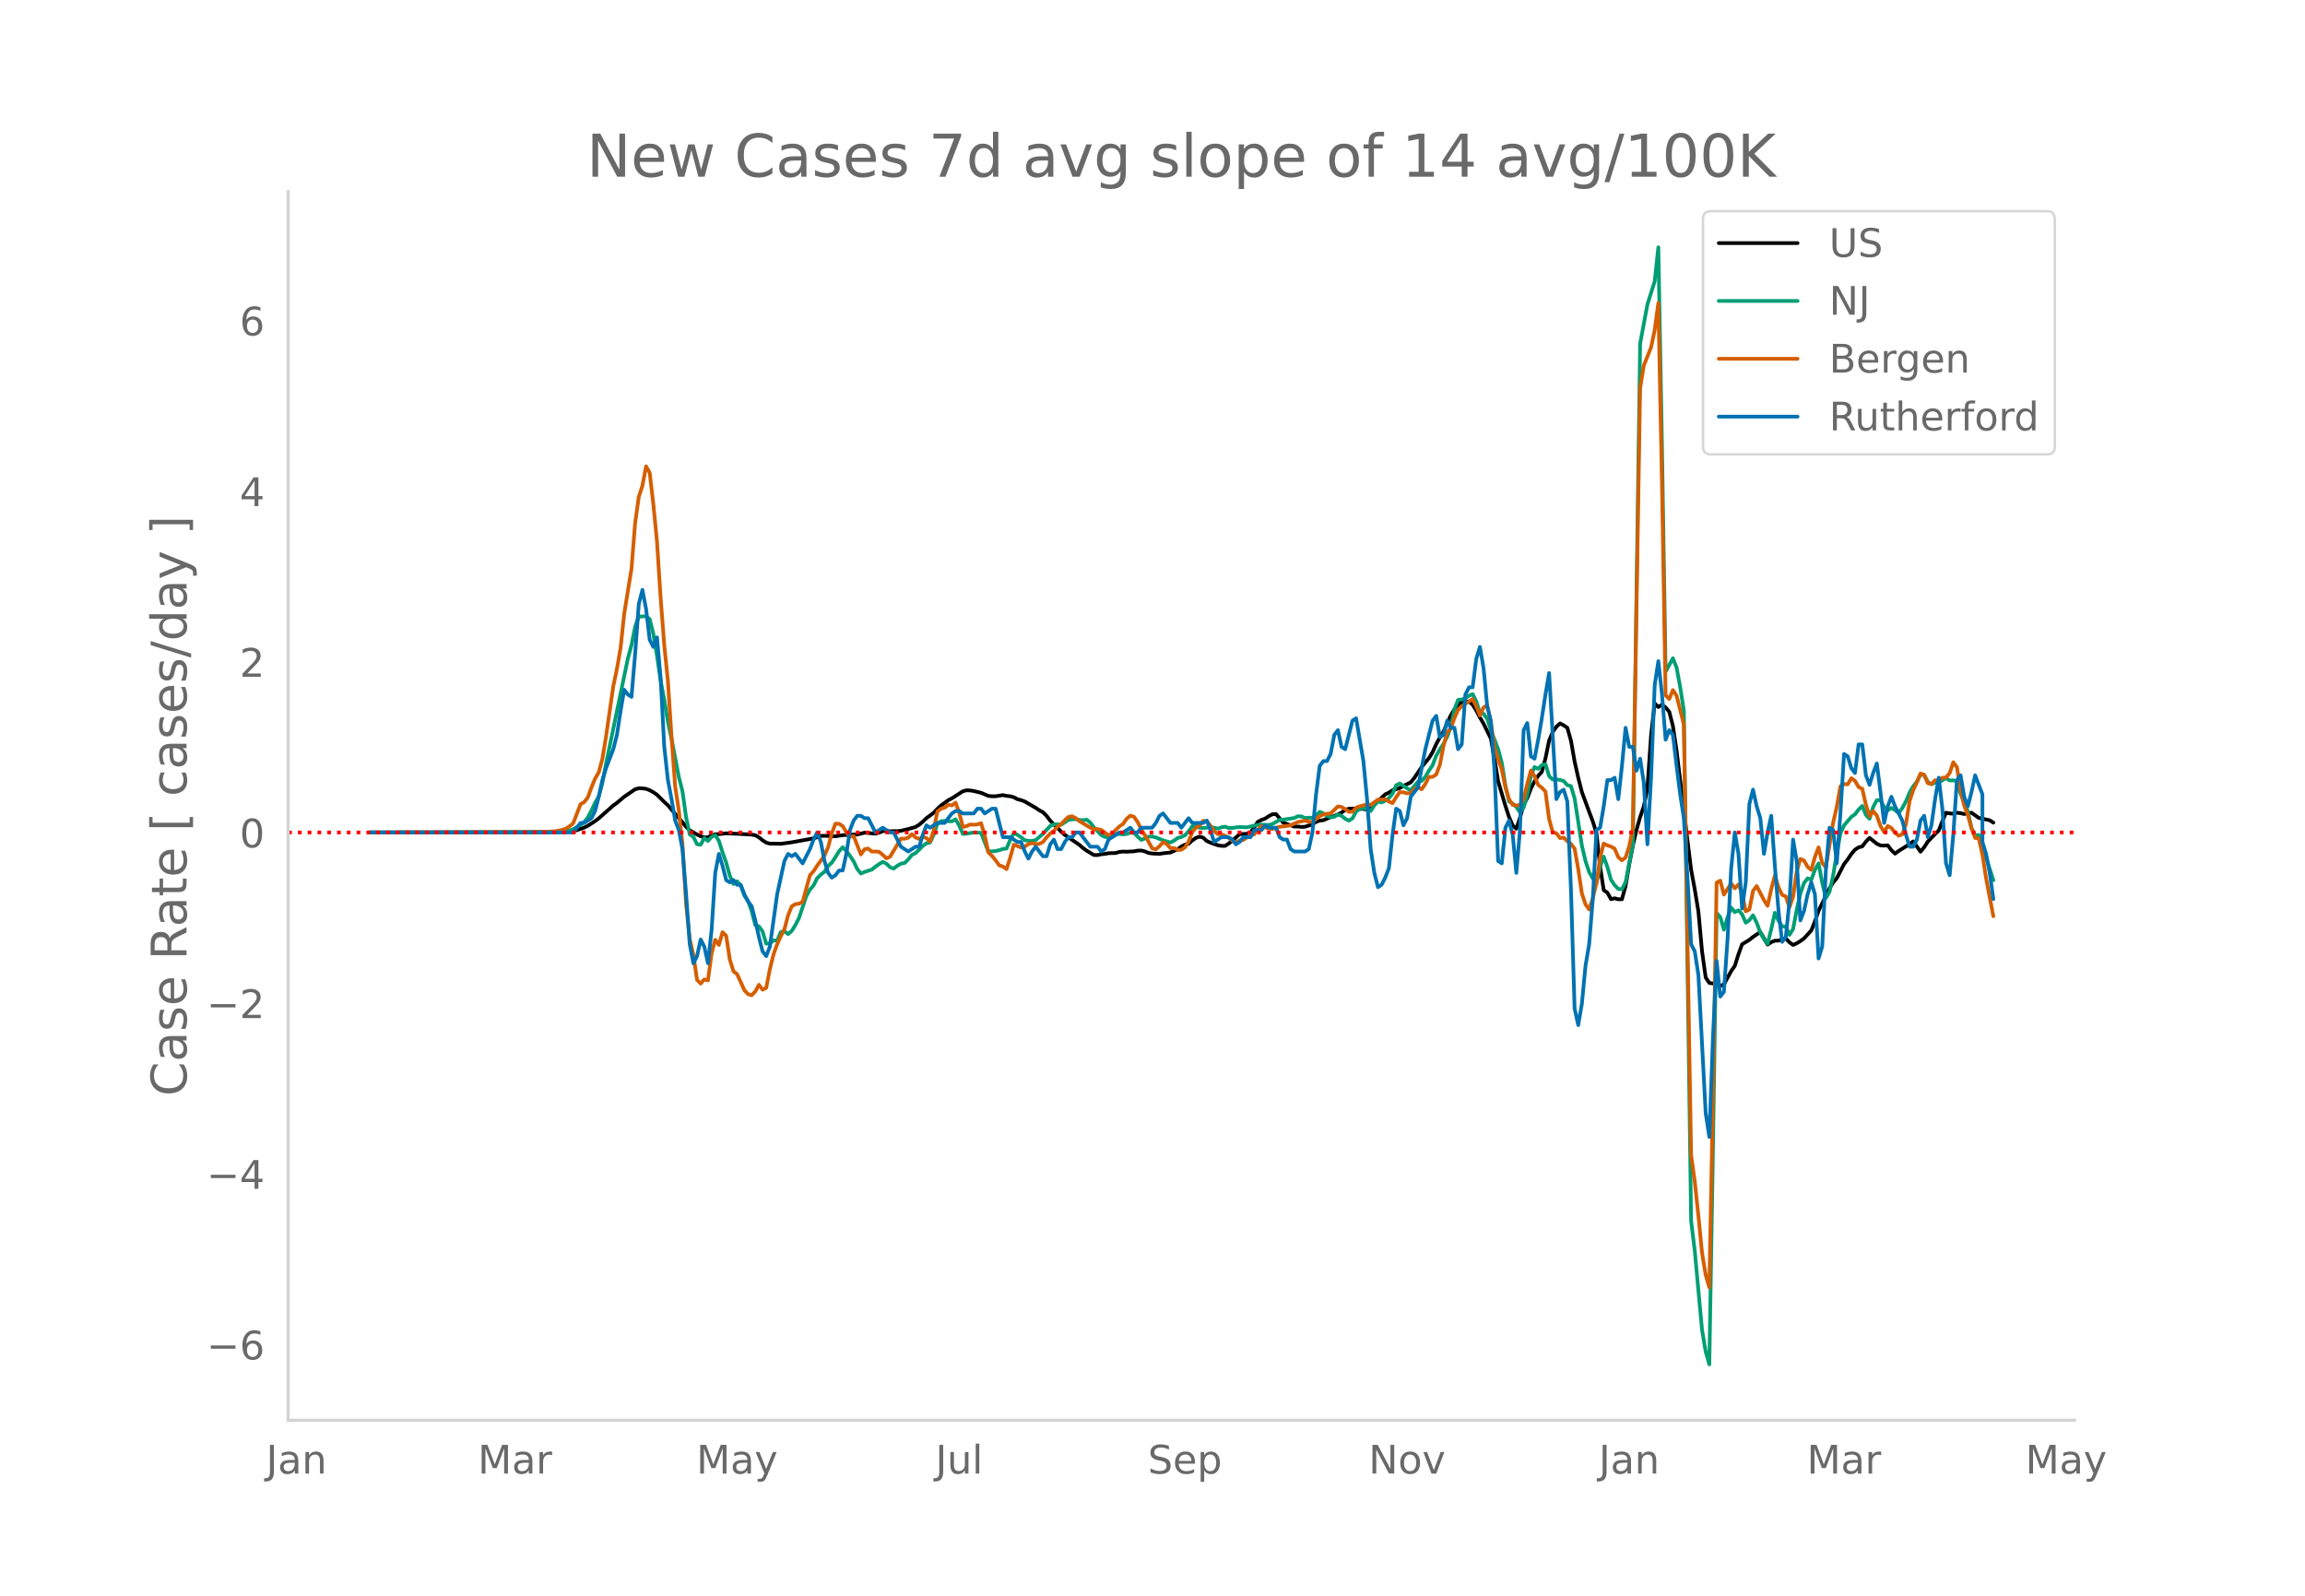 <svg height="864" viewBox="0 0 936 648" width="1248" xmlns="http://www.w3.org/2000/svg" xmlns:xlink="http://www.w3.org/1999/xlink"><defs><style>*{stroke-linecap:butt;stroke-linejoin:round}</style></defs><g id="figure_1"><path d="M0 648h936V0H0z" style="fill:#fff" id="patch_1"/><g id="axes_1"><path d="M117 576.72h725.4V77.76H117z" style="fill:none" id="patch_2"/><path clip-path="url(#pc2ef28fc17)" d="m149.973 338.045 73.93-.139 7.393-.325 1.478-.177 1.479-.31 2.957-1.038 1.479-.725 2.957-1.897 1.478-1.119 5.915-5.229 1.478-1.062 2.958-2.495 4.435-3.033 1.479-.4 1.479.044 1.478.176 1.479.566 1.478.823 1.479.998 2.957 2.955 1.479 1.327 2.957 3.54 2.957 3.374 1.479 1.848 1.478 1.415 2.958 1.7 1.478.705 1.479.48 1.478-.067 1.479-.726 1.479-.499 1.478-.044 2.957-.325 5.915.258 4.435.263 1.48.263 1.478.84 1.478 1.195 1.479.96 1.478.398 4.436.08 4.436-.612 8.872-1.597 2.957-.997 1.478-.05 4.436.207 2.957-.47 2.958-.125 1.478-.137 1.479.02 2.957-.757 4.436.398 1.478-.392 1.479-.647 1.479-.045 1.478.122 1.479-.086 1.478.053 1.479-.178 2.957-.703 2.957-.845 1.479-.907 1.479-1.256 1.478-1.411 2.957-2.189 1.479-1.585 1.479-1.367 2.957-2.144 1.478-.774 4.436-2.853 1.479-.393 1.478.053 1.479.243 2.957.719 2.957 1.24 1.479.172 1.479-.019 2.957-.46 1.478.319 1.479.144 1.479.405 1.478.803 1.479.365 1.478.554 4.436 2.57 1.479.996 1.478.8 1.479 1.481 1.478 1.942 1.48 1.543 1.478 1.375 1.478 1.546 1.479 1.292 5.914 4.07 1.479 1.277 1.478 1.088 2.958 1.763 1.478.01 1.479-.331 1.478-.128 1.479-.295 2.957-.08 1.479-.442 1.478-.136 1.479.047 2.957-.147 1.479-.28 1.478-.047 1.479.358 1.479.625 1.478.232 2.957.15 1.479-.258 2.957-.3 2.957-1.33 1.479-1.115 1.479-.721 1.478-.388 1.479-1.337 1.478-1.042 1.479-.524 1.479.421 1.478 1.361 1.479.672 2.957 1.04 1.479.26 1.478.026 1.479-.964 1.478-1.134 2.958-2.666 2.957-.166 1.478-.62 1.479-1.93 1.479-2.298 1.478-.79 1.479-.52 1.478-.993 1.479-.769 1.479-.088 2.957 3.501 4.436 1.574 1.478-.003 1.479.155 1.478-.094 2.958-.95 1.478-1.01 1.479-.526 1.478-.144 2.958-1.279 1.478-.453 1.479-.623 1.478-.758 1.479-1.091 1.478-.46 1.48-.074 2.956.156 1.479-.025 1.478.365 1.48-.5 1.478-1.691 2.957-2.68 1.478-1.393 1.48-.704 1.478-.936 2.957-.927 1.478-.857 2.958-1.461 1.478-1.812 2.957-4.403 2.958-3.626 1.478-2.404 1.479-3.274 1.478-2.73 1.479-2.368 2.957-6.596 1.479-2.411 1.478-1.833 1.479-1.11 1.479-.38 1.478.193 1.479 1.205 1.478 2.391 1.479 2.822 1.479 2.522 2.957 6.023 1.478 8.26 1.479 9.083 2.957 10.003 1.479 4.539 1.478 3.423 1.479 1.314 1.479-4.425 1.478-5.339 1.479-2.679 1.478-3.862 1.479-2.875 1.479-2.296 1.478-1.59 1.479-5.505 1.478-7.233 1.479-3.486 1.479-2.109 1.478-1.363 1.479.783 1.478.997 1.479 5.22 1.479 8.43 1.478 6.62 1.479 5.82 2.957 8.02 1.479 3.917 1.478 4.747 1.479 13.562 1.478 9.602 1.479 1.012 1.479 2.658 1.478-.375 1.479.416 1.478-.01 1.479-5.383 1.479-8.816 1.478-7.66 1.479-6.279 1.478-5.26 1.479-4.281 1.478-7.455 1.48-21.429 1.478-13.005 1.478 1.51 1.479-.96 1.478 1.14 1.48 1.758 1.478 5.768 1.478 9.976 4.436 36.445 1.479 11.953 1.478 7.966 1.479 8.998 1.478 16.178 1.48 10.612 1.478 2.198 1.478.235 1.479-.751 1.478 1.768 1.479-.65 2.957-5.416 1.479-2.11 1.478-4.703 1.479-4.066 2.957-1.8 1.479-1.193 2.957-1.972 2.957 5.09 1.479-.983 1.478-.59 1.479-.043 1.479-.532 1.478-.341 1.479 1.565 1.478 1.074 1.479-.673 1.479-.888 1.478-1.088 2.957-3.221 1.479-3.7 1.479-4.308 4.435-9.129 1.479-2.34 1.479-1.745 2.957-5.741 1.478-1.907 1.479-2.191 1.479-1.742 1.478-.966 1.479-.378 1.478-1.93 1.479-1.53 2.957 2.384 1.479.668 1.478.088 1.479-.115 1.479 1.972 1.478 1.401 1.479-1.1 2.957-1.834 2.957-2.033 2.957 4.179 1.479-1.799 1.479-2.285 2.957-3.102 1.478-1.392 1.479-3.797 1.479-3.458 1.478.287 1.479.124 1.478-.414 1.479.2 1.478.33 2.958-.529 2.957 2.1 4.436.966 1.478.967h0" style="fill:none;stroke:#000;stroke-linecap:round;stroke-width:1.5" id="line2d_1"/><path clip-path="url(#pc2ef28fc17)" d="m149.973 338.04 73.93-.098 4.435-.227 1.479-.187 1.479-.32 1.478-.474 2.957-1.772 1.479-1.1 1.479-1.927 1.478-2.787 1.479-3.15 1.478-2.579 1.479-5.418 1.479-7.823 8.871-42.716 1.479-5.523 1.478-7.427 1.479-4.138 2.957-.113 1.479 1.152 1.478 6.005 1.479 8.844 1.479 10.066 1.478 7.745 1.479 9.031 1.478 6.939 2.958 15.472 1.478 5.834 1.479 10.564 1.478 6.92 1.479.998 1.479 2.964 1.478.229 1.479-2.771 1.478 1.228 1.479-1.674 1.479-.709 1.478 2.365 1.479 4.64 1.478 4.144 1.479 5.35 1.478 3.367 1.48-1.1 1.478 1.713 1.478 4.112 1.479 2.152 1.478 4.116 1.48 5.699 1.478.51 1.478 2.081 1.479 4.945 1.478-.058 1.48-1.254 1.478.046 1.478-3.434 1.479-.37 1.478 1.186 1.48-1.272 1.478-2.394 1.478-2.86 2.957-8.862 1.479-2.661 1.479-1.716 1.478-2.95 1.479-1.453 1.478-1.133 1.479-2.353 1.479-1.34 1.478-2.219 1.479-2.44 1.478-1.622 1.479 1.529 1.479 1.946 1.478 2.251 1.479 3.114 1.478 1.837 1.479-.643 2.957-.95 1.479-1.196 1.478-1.04 1.479-.883 1.479.689 1.478 1.463 1.479.551 1.478-1.138 1.479-.842 1.479-.273 1.478-1.447 1.479-1.837 1.478-.733 1.479-1.397 1.479-1.57 1.478-1.026 1.479-.354 1.478-3.185 1.479-4.385 1.479-1.043 1.478-.125 2.957.19 1.479-.851 1.479 2.56 1.478 3.394 1.479-.124 2.957-.456 2.957.14 2.957 7.61 2.958-.24 1.478-.332 1.479-.494 1.478-.169 1.479-3.493 1.479-2.815 1.478.749 1.479.995 1.478 1.18 1.479.27 1.478.035 1.48-.342 2.956-2.588 2.957-3.177 1.48-.633 1.478-.034 1.478.154 2.957-1.94 1.48-.218 1.478-.09 1.478.335 1.479.125 1.478-.229 1.48 1.169 1.478 1.968 2.957 3.09 1.478.75 1.479.157 2.957-1.276 1.479-.063 1.478.185 1.479-.184 1.479-.503 1.478.05 1.479 1.522 1.478 1.346 1.479-.601 1.479-.725 1.478-.061 1.479.394 2.957 1.166 2.957.894 1.479-.764 1.478-1.083 1.479-.42 1.479-.683 1.478-1.65 1.479-1.987 1.478-.19 1.479.776 1.479.09 2.957-.252 1.478.114 1.479.406 1.479-.52 1.478-.292 1.479.555 1.478-.018 1.479-.239 1.479-.125 2.957.091 4.436-.997 1.478-.08 2.957.138 1.479-.4 2.957-1.688 1.479-.072 4.436-.673 1.478-.724 1.479.085 1.478.665 1.479-.153 1.479.068 1.478-.94 1.479-1.499 1.478.613 1.479.98 1.479.655 1.478-.24 1.479-.913 1.478.492 1.479 1.242 1.478.744 1.48-.933 1.478-2.721 1.478-1.19 1.479-.233 1.478.404 1.48.762 1.478-2.325 1.478-1.566 1.479.408 1.478-.729 1.48-1.015 1.478-1.841 1.478-3.386 1.479-.737 2.957 2.005 1.479.784 2.957-3.507 1.478-.34 1.479-1.62 1.479-2.549 1.478-2.153 1.479-3.902 1.478-2.54 1.479-2.237 1.479-2.88 1.478-3.985 1.479-7.182 1.478-3.822 1.479-.16 1.479-.574 1.478-.983 1.479-.641 1.478 2.944 1.479 4.703 1.479.335 1.478 2.054 1.479 4.62 2.957 7.687 1.479 5.544 1.478 9.3 1.479 6.38 1.478.936 1.479 1.32 1.479 2.22 1.478-1.93 1.479-5.065 1.478-7.897 1.479-3.527 1.479.733 1.478-1.545 1.479-.38 1.478 4.869 1.479 1.391 1.479-.072 1.478.241 1.479.428 1.478 1.686 1.479.38 1.479 4.99 2.957 19.177 1.478 6.31 1.479 4.445 1.479 2.557 1.478 1.852 1.479-6.567 1.478-4.118 1.479 4.154 1.479 5.257 1.478 2.185 1.479 1.523 1.478.143 1.479-2.89 2.957-15.22 2.957-203.525 2.957-15.837 2.958-9.43 1.478-13.781 1.479 80.61 1.478 91.681 2.958-5.42 1.478 3.734 1.479 8.004 1.478 9.523 2.958 207.19 1.478 12.22 2.957 32.07 1.48 8.83 1.478 5.158 1.478-87.99 1.479-95.289 1.478 1.648 1.479 5.116 1.479-5.03 1.478-3.941 1.479 1.863 1.478-.76 1.479 1.614 1.479 3.437 1.478-1.049 1.479-1.978 1.478 2.997 1.479 3.991 1.479 2.66 1.478 1.923 1.479-5.904 1.478-6.682 1.479 3.21 1.479 2.311 1.478.118 1.479 3.32 1.478-2.377 1.479-7.803 1.479-6.598 1.478-4.278 1.479-1.905 1.478.59 1.479-4.045 1.479-2.61 1.478 7.867 1.479 6.206 1.478-2.49 1.479-6.626 1.479-9.023 1.478-8.115 1.479-3.243 2.957-3.465 1.479-1.021 1.478-1.953 1.479-1.46 1.478 3.637 1.479 1.557 1.479-4.751 1.478-2.781 1.479-.034 1.478 2.82 1.479 1.356 1.479-1.011 1.478.922 1.479 1.146 1.478-1.998 1.479-2.761 1.479-3.587 1.478-2.494 1.479-1.915 1.478-2.812 1.479.101 1.479 2.884 1.478.916 1.479-.6 1.478-.176 2.958-1.724 1.478.967 1.479-.081 1.478.477 1.479 4.994 2.957 7.258 1.479 6.7 1.478 2.902 1.479-.082 5.914 18.313h0" style="fill:none;stroke:#009e73;stroke-linecap:round;stroke-width:1.5" id="line2d_2"/><path clip-path="url(#pc2ef28fc17)" d="m149.973 338.04 65.058-.095 5.914-.133 4.436-.247 2.957-.588 1.479-.53 1.479-.93 1.478-1.233 2.957-7.7 1.479-.872 1.479-1.878 1.478-4.077 1.479-3.585 1.478-2.522 1.479-5.462 1.479-8.97 2.957-20.578 1.478-6.998 1.479-8.478 1.479-13.958 2.957-18.226 1.478-18.624 1.479-10.564 1.479-4.57 1.478-7.852 1.479 2.617 1.478 12.745 1.479 15.077 1.479 22.93 1.478 19.23 1.479 14.585 1.478 22.758 1.479 20.065 1.479 9.71 1.478 13.75 1.479 24.542 1.478 13.977 1.479 6.449 1.479 10.07 1.478 1.536 1.479-1.706 1.478.379 1.479-10.943 1.479-5.52 1.478 2.087 1.479-5.177 1.478 1.46 1.479 9.615 1.478 4.818 1.48 1.137 2.956 6.506 1.479 1.63 1.478.437 1.48-1.517 1.478-2.712 1.478 1.972 1.479-.74 1.478-7.548 1.48-6.03 1.478-4.116 1.478-3.3 1.479-2.826 1.478-5.614 1.48-3.66 1.478-.892 1.478-.19 1.479-.777 2.957-10.753 1.479-1.67 1.478-2.275 2.957-4.078 1.479-3.394 1.479-5.576 1.478-3.964 1.479.057 1.478.91 1.479 2.485 1.479 1.84 1.478-.285 2.957 7.491 1.479-2.124 1.479-.284 1.478 1.232 1.479-.038 1.478.152 1.479 1.195 1.479 1.441 1.478-.645 4.436-7.34 1.479.02 1.478-.417 1.479-1.442 1.478 1.328 1.479.607 1.479-.816 1.478.455 1.479 1.423 1.478-4.59 1.479-7.624 1.479-1.119 1.478-.398 1.479-1.176 1.478.228 1.479-1.12 1.479 4.06 1.478 5.84 1.479-.36 1.478-.664 1.479.095 1.479-.114 1.478-.512 1.479 4.855 1.478 7.018 1.479 1.384 1.479 1.82 1.478 2.05 1.479.473 1.478 1.043 1.479-4.646 1.479-5.273 2.957 1.138 1.478-.341 1.479-1.024 1.478-.398 1.48.379 1.478-.057 1.478-.797 1.479-1.877 1.478-1.555 1.48-1.1 1.478-1.67 1.478-1.023 1.479-1.612 1.478-1.328 1.48-.285 1.478.778 1.478 1.195 4.436 2.693 1.479.569 1.478-.019 1.479.322 2.957 2.2 1.479-.569 1.478-1.63 1.479-1.423 1.478-.986 1.479-2.143 1.479-1.233 1.478.474 1.479 2.124 1.478 2.997 1.479 2.37 2.957 5.33 1.479.398 1.478-1.29 1.479-1.63 1.479.777 1.478 1.65 1.479-.038 1.478.74 1.479-.02 1.479-1.024 1.478-2.294 1.479-3.926 1.478-1.707 1.479-.872 1.479-1.935 1.478.247 1.479 1.706 1.478 2.106 1.479 1.346 1.479.02 1.478.644 1.479.853 1.478 1.176 1.479.588 1.479-.664 1.478-.246 2.957-2.03 1.479-.208 1.479-1.935 1.478-1.479 2.957 1.005 1.479.171 2.957-.872 2.957-.36 1.479-.266 2.957-1.309 2.957-.607 1.479.455 1.479.19 2.957-2.465 1.478-.645 1.479-.285 1.479-.151 2.957-2.845 1.478.227 1.479.854 1.478 1.1 1.48-.02 1.478-1.63 1.478-.588 1.479-.342 1.478-.512 1.48.323 2.956-2.181 2.957-.114 1.48.891 1.478.664 1.478-2.446 1.479-2.03 1.478.076 1.48.398 1.478-.018 1.478-1.821 1.479-.607 1.478.815 1.479-2.143 1.479-2.882 1.478-.02 1.479-.948 1.478-3.944 1.479-7.606 1.479-5.5 1.478-1.687 1.479-4.21 1.478-3.244 1.479-1.555 4.436-2.902 1.478 3.035 1.479 3.66 1.479-3.319 1.478-.796 1.479 7.055 1.478 9.862 1.479 4.95 1.479 4.134 1.478 7.245 1.479 4.78 1.478 2.389 1.479.208 1.479-.17 1.478-2.428 1.479-6.145 1.478-5.443 1.479 2.295 1.479 3.566 1.478 1.119 1.479 1.574 1.478 11.113 1.479 5.425 1.479.398 1.478 1.953 1.479-.19 1.478 1.442 1.479 1.119 1.479 1.896 1.478 8.307 1.479 9.9 1.478 4.438 1.479 2.086 1.479-4.532 1.478-6.202 1.479-10.298 1.478-5.747 1.479.74 1.479.493 1.478.853 1.479 3.49 1.478 1.214 1.479-1.1 1.479-4.514 1.478-7.358 2.957-178.692 1.479-9.199 2.957-7.396 1.479-7.017 1.478-11.02 1.479 73.681 1.478 85.648 1.48 1.48 1.478-3.623 1.478 2.238 2.957 11.72 2.958 174.937 1.478 10.602 1.479 13.958 1.478 15.097 1.48 8.933 1.478 5.082 1.478-77.568 1.479-86.786 1.478-.815 1.479 5.651 2.957-4.532 1.479 1.991 1.478-1.593 1.479 3.622 1.479 7.302 1.478-.74 1.479-7.529 1.478-1.991 2.958 5.69 1.478 2.332 1.479-6.695 1.478-5.632 1.479 4.798 1.479 3.091 1.478.664 1.479 4.362 1.478-4.305 1.479-10.26 1.479-5.064 1.478.664 1.479 2.56 1.478 1.233 1.479-5.235 1.479-3.926 1.478 6.316 1.479 1.859 2.957-18.15 1.479-6.43 1.478-8.401 1.479-.873 1.478.095 1.479-2.484 1.479 1.043 1.478 2.56 1.479.683 1.478 6.486 1.479 4.647 1.479-2.049 1.478 1.783 1.479 4.21 1.478 2.504 1.479-2.447 1.479.797 1.478 1.915 1.479 1.214 1.478-.569 1.479-4.115 1.479-9.37 1.478-4.513 1.479-3.091 1.478-3.604 1.479.55 1.479 3.395 1.478.303 1.479-1.517 1.478.209 1.479-1.214 1.479-.076 1.478-1.783 1.479-4.419 1.478 2.01 1.479 9.313 1.478 6.24 1.48 3.906 1.478 5.235 1.478 4.02 1.479.228 1.478 6.486 1.48 9.654 2.956 15.418h0" style="fill:none;stroke:#d55e00;stroke-linecap:round;stroke-width:1.5" id="line2d_3"/><path clip-path="url(#pc2ef28fc17)" d="M149.973 338.04h82.801l2.957-3.864h1.479l2.957-1.932 1.479-2.898 1.478-5.796 1.479-6.761 1.479-4.83 2.957-7.727 1.478-5.796 1.479-9.66 1.479-8.693 1.478 1.932 1.479.966 1.478-17.387 1.479-20.285 1.479-5.795 1.478 7.727 1.479 12.557 1.478 2.898 1.479-3.864 1.479 16.421 1.478 28.013 1.479 13.523 1.478 7.727 1.479 8.694 1.479 3.863 1.478 7.728 1.479 18.353 1.478 20.285 1.479 7.727 1.479-2.898 1.478-6.761 1.479 2.897 1.478 6.762 1.479-13.523 1.479-23.183 1.478-7.727 1.479 4.83 1.478 5.795 1.479.966 1.478-.966 1.48 1.932h1.478l1.478 3.864 1.479 2.898 1.478 1.932 1.48 5.795 1.478 6.762 1.478 5.795 1.479 1.932 1.478-3.864 2.958-21.25 2.957-13.523 1.478-2.898 1.48.966 1.478-.966 2.957 3.864 2.957-5.796 1.479-3.864 1.478-2.898 1.479 3.864 1.478 7.728 1.479 4.83 1.479 1.931 1.478-.966 1.479-1.932h1.478l1.479-6.761 1.479-9.66 1.478-3.863 1.479-1.932h1.478l1.479.966h1.479l2.957 5.795 2.957-1.931 2.957 1.931h1.479l2.957 5.796 2.957 1.932 2.957-1.932h1.479l1.479-4.83 1.478-3.863 1.479.966 2.957-1.932h2.957l2.957-3.864 1.479-.966h1.479l1.478.966h4.436l1.479-1.932h1.478l1.479 1.932 2.957-1.932h1.479l2.957 11.591h2.957l2.957 1.932h1.479l1.478 3.864 1.479 2.898 1.478-2.898 1.48-1.932 2.956 3.864h1.479l1.478-4.83 1.48-1.932 1.478 3.864h1.478l1.479-2.898 1.478-1.932h1.48l1.478-1.932h1.478l4.436 5.796h2.957l1.479 1.932 1.478-.966 1.479-3.864 4.436-2.898h1.478l2.958-1.931 1.478 1.931h1.479l1.478-1.931h4.436l1.479-1.932 1.478-2.898 1.479-.966 2.957 3.864h2.957l1.479 1.932 2.957-3.864 1.479 1.932h4.436l1.478-.966 1.479 3.863 1.478 4.83 2.958-1.932h2.957l1.478.966 1.479 1.932 1.479-.966 1.478-1.932h2.957l1.479-2.898h2.957l1.479-1.931 1.478.966h2.958l1.478 3.863 1.479.966h1.478l1.479 3.864 1.479.966h4.435l1.479-.966 1.479-6.762 1.478-15.455 1.479-11.59 1.478-1.933h1.479l1.479-2.898 1.478-7.727 1.479-1.932 1.478 6.762 1.479.966 2.957-11.592 1.479-.966 2.957 17.387 1.478 15.455 1.48 20.285 1.478 9.66 1.478 5.795 1.479-.966 1.478-2.898 1.48-3.863 1.478-13.524 1.478-10.625 1.479.966 1.478 5.796 1.48-2.898 1.478-8.694 2.957-3.863 2.957-15.455 2.957-11.592 1.479-1.932 1.478 8.694 1.479-.966 1.479-5.796 1.478 2.898h1.479l1.478 8.694 1.479-1.932 1.479-20.285 1.478-2.898h1.479l1.478-11.591 1.479-4.83 1.479 8.694 1.478 15.455 1.479 5.795 1.478 20.285 1.479 36.706 1.479.966 1.478-14.49 1.479-2.897 1.478 5.795 1.479 15.455 1.479-17.387 1.478-40.569 1.479-2.898 1.478 13.523 1.479.966 1.479-7.727 1.478-8.694 1.479-9.659 1.478-8.693 2.958 51.194 1.478-2.898 1.479-.965 1.478 4.83 1.479 35.739 1.479 48.297 1.478 6.761 1.479-8.693 1.478-15.455 1.479-8.693 1.479-18.353 1.478-28.013 1.479-.965 1.478-8.694 1.479-10.625h1.479l1.478-.966 1.479 8.693 1.478-13.523 1.479-15.455 1.479 7.728h1.478l1.479 9.659 1.478-4.83 1.479 9.66 1.478 25.114 1.48-27.046 1.478-37.672 1.478-9.66 1.479 13.524 1.478 18.353 1.48-3.864 1.478 1.932 1.478 12.557 1.479 11.591 1.478 9.66 1.48 24.148 1.478 27.047 1.478 2.897 1.479 9.66 2.957 56.024 1.479 9.66 1.478-40.57 1.479-30.91 1.478 14.49 1.479-1.933 1.479-21.25 1.478-28.978 1.479-14.49 1.478 8.694 1.479 22.216 1.479-10.625 1.478-31.876 1.479-5.795 1.478 6.761 1.479 4.83 1.479 14.489 1.478-8.694 1.479-6.761 1.478 20.285 1.479 18.352 1.479 12.558 1.478-1.932 1.479-14.49 1.478-25.114 1.479 8.694 1.479 24.148 1.478-3.864 1.479-6.761 1.478-4.83 1.479 4.83 1.479 26.08 1.478-4.83 1.479-30.91 1.478-17.386 1.479.965 1.479 13.524 1.478-20.285 1.479-24.149 1.478.966 1.479 4.83 1.479 1.932 1.478-11.591h1.479l1.478 12.557 1.479 3.864 1.479-4.83 1.478-3.864 1.479 11.591 1.478 12.558 1.479-6.762 1.479-3.864 1.478 3.864 2.957 5.796 1.479 5.795 1.479 4.83h1.478l1.479-2.898 1.478-7.727 1.479-1.932 1.479 8.693 1.478-4.83 1.479-10.625 1.478-8.693 1.479 12.557 1.479 22.217 1.478 4.83 1.479-16.422 1.478-22.216 1.479-1.932 1.478 8.693 1.48 3.864 1.478-5.796 1.478-6.761 2.957 7.727v19.32l1.48 4.829 1.478 7.727 1.478 10.626h0" style="fill:none;stroke:#0072b2;stroke-linecap:round;stroke-width:1.5" id="line2d_4"/><path clip-path="url(#pc2ef28fc17)" d="M117 338.04h725.4" style="fill:none;stroke:red;stroke-dasharray:1.5,2.475;stroke-dashoffset:0;stroke-width:1.5" id="line2d_5"/><path d="M117 576.72V77.76" style="fill:none;stroke:#d3d3d3;stroke-linecap:square;stroke-linejoin:miter;stroke-width:1.25" id="patch_3"/><path d="M117 576.72h725.4" style="fill:none;stroke:#d3d3d3;stroke-linecap:square;stroke-linejoin:miter;stroke-width:1.25" id="patch_4"/><g id="matplotlib.axis_1"><g id="xtick_1"><g style="fill:#696969" transform="matrix(.16 0 0 -.16 108.068 598.378)" id="text_1"><defs><path d="M9.813 72.906h9.859V5.078q0-13.187-5-19.14-5-5.954-16.094-5.954h-3.75v8.297h3.078q6.531 0 9.219 3.672Q9.813-4.39 9.813 5.078z" id="DejaVuSans-74"/><path d="M34.281 27.484q-10.89 0-15.093-2.484-4.204-2.484-4.204-8.5 0-4.781 3.157-7.594 3.156-2.797 8.562-2.797 7.485 0 12 5.297 4.516 5.297 4.516 14.078v2zm17.922 3.72V0H43.22v8.297Q40.14 3.328 35.547.953q-4.594-2.375-11.234-2.375-8.391 0-13.36 4.719Q6 8.016 6 15.922q0 9.219 6.172 13.906 6.187 4.688 18.437 4.688h12.61v.89q0 6.203-4.078 9.594-4.078 3.39-11.453 3.39-4.688 0-9.141-1.124-4.438-1.125-8.531-3.375v8.312q4.921 1.906 9.562 2.844 4.64.953 9.031.953 11.875 0 17.735-6.156 5.86-6.14 5.86-18.64z" id="DejaVuSans-97"/><path d="M54.89 33.016V0h-8.984v32.719q0 7.765-3.031 11.61-3.031 3.858-9.078 3.858-7.281 0-11.484-4.64-4.204-4.625-4.204-12.64V0H9.08v54.688h9.03v-8.5q3.235 4.937 7.594 7.374Q30.078 56 35.797 56q9.422 0 14.25-5.828 4.844-5.828 4.844-17.156z" id="DejaVuSans-110"/></defs><use xlink:href="#DejaVuSans-74"/><use x="29.492" xlink:href="#DejaVuSans-97"/><use x="90.771" xlink:href="#DejaVuSans-110"/></g></g><g id="xtick_2"><g style="fill:#696969" transform="matrix(.16 0 0 -.16 194.023 598.378)" id="text_2"><defs><path d="M9.813 72.906h14.703l18.593-49.61 18.703 49.61h14.704V0H66.89v64.016l-18.797-50h-9.907l-18.796 50V0H9.813z" id="DejaVuSans-77"/><path d="M41.11 46.297q-1.516.875-3.297 1.281Q36.03 48 33.89 48q-7.625 0-11.703-4.953-4.079-4.953-4.079-14.234V0H9.08v54.688h9.03v-8.5q2.844 4.984 7.375 7.39Q30.031 56 36.531 56q.922 0 2.047-.125 1.125-.11 2.484-.36z" id="DejaVuSans-114"/></defs><use xlink:href="#DejaVuSans-77"/><use x="86.279" xlink:href="#DejaVuSans-97"/><use x="147.559" xlink:href="#DejaVuSans-114"/></g></g><g id="xtick_3"><g style="fill:#696969" transform="matrix(.16 0 0 -.16 282.771 598.378)" id="text_3"><defs><path d="M32.172-5.078q-3.797-9.766-7.422-12.735-3.61-2.984-9.656-2.984H7.906v7.516h5.282q3.703 0 5.75 1.765Q21-9.766 23.483-3.219l1.61 4.094-22.11 53.813H12.5l17.094-42.766 17.093 42.766h9.516z" id="DejaVuSans-121"/></defs><use xlink:href="#DejaVuSans-77"/><use x="86.279" xlink:href="#DejaVuSans-97"/><use x="147.559" xlink:href="#DejaVuSans-121"/></g></g><g id="xtick_4"><g style="fill:#696969" transform="matrix(.16 0 0 -.16 379.853 598.378)" id="text_4"><defs><path d="M8.5 21.578v33.11h8.984V21.922q0-7.766 3.016-11.656 3.031-3.875 9.094-3.875 7.265 0 11.484 4.64 4.234 4.64 4.234 12.656v31h8.985V0h-8.984v8.406Q42.047 3.422 37.718 1q-4.313-2.422-10.032-2.422-9.421 0-14.312 5.86Q8.5 10.296 8.5 21.578zM31.11 56z" id="DejaVuSans-117"/><path d="M9.422 75.984h8.984V0H9.422z" id="DejaVuSans-108"/></defs><use xlink:href="#DejaVuSans-74"/><use x="29.492" xlink:href="#DejaVuSans-117"/><use x="92.871" xlink:href="#DejaVuSans-108"/></g></g><g id="xtick_5"><g style="fill:#696969" transform="matrix(.16 0 0 -.16 466.099 598.378)" id="text_5"><defs><path d="M53.516 70.516V60.89q-5.61 2.687-10.594 4-4.984 1.328-9.625 1.328-8.047 0-12.422-3.125t-4.375-8.89q0-4.845 2.906-7.313 2.907-2.453 11.016-3.97l5.953-1.218q11.031-2.11 16.281-7.406 5.25-5.297 5.25-14.172 0-10.61-7.11-16.078-7.093-5.469-20.812-5.469-5.172 0-11.015 1.172Q13.14.922 6.89 3.219v10.156q6-3.36 11.765-5.078 5.766-1.703 11.328-1.703 8.438 0 13.032 3.312 4.593 3.328 4.593 9.485 0 5.359-3.297 8.39-3.296 3.032-10.812 4.547L27.484 33.5q-11.03 2.188-15.968 6.875-4.922 4.688-4.922 13.047 0 9.672 6.812 15.234 6.813 5.563 18.766 5.563 5.14 0 10.453-.938 5.328-.922 10.89-2.765z" id="DejaVuSans-83"/><path d="M56.203 29.594v-4.39H14.891q.593-9.282 5.593-14.142 5-4.859 13.938-4.859 5.172 0 10.031 1.266 4.86 1.265 9.656 3.812v-8.5Q49.266.734 44.187-.344 39.11-1.422 33.892-1.422q-13.094 0-20.735 7.61-7.64 7.625-7.64 20.625 0 13.421 7.25 21.296Q20.016 56 32.328 56q11.031 0 17.453-7.11 6.422-7.093 6.422-19.296zm-8.984 2.64q-.094 7.36-4.125 11.75-4.032 4.407-10.672 4.407-7.516 0-12.031-4.25-4.516-4.25-5.203-11.97z" id="DejaVuSans-101"/><path d="M18.11 8.203v-29H9.077v75.484h9.031v-8.296q2.844 4.875 7.157 7.234Q29.594 56 35.594 56q9.968 0 16.187-7.906 6.235-7.907 6.235-20.797T51.78 6.484q-6.218-7.906-16.187-7.906-6 0-10.328 2.375-4.313 2.375-7.157 7.25zm30.578 19.094q0 9.906-4.079 15.547-4.078 5.64-11.203 5.64-7.14 0-11.218-5.64-4.079-5.64-4.079-15.547 0-9.906 4.078-15.547 4.079-5.64 11.22-5.64 7.124 0 11.202 5.64t4.078 15.547z" id="DejaVuSans-112"/></defs><use xlink:href="#DejaVuSans-83"/><use x="63.477" xlink:href="#DejaVuSans-101"/><use x="125" xlink:href="#DejaVuSans-112"/></g></g><g id="xtick_6"><g style="fill:#696969" transform="matrix(.16 0 0 -.16 555.758 598.378)" id="text_6"><defs><path d="M9.813 72.906h13.28l32.329-60.984v60.984h9.562V0h-13.28L19.39 60.984V0H9.813z" id="DejaVuSans-78"/><path d="M30.61 48.39q-7.22 0-11.422-5.64-4.204-5.64-4.204-15.453 0-9.813 4.172-15.453 4.188-5.64 11.453-5.64 7.188 0 11.375 5.655 4.203 5.672 4.203 15.438 0 9.719-4.203 15.406-4.187 5.688-11.375 5.688zm0 7.61q11.718 0 18.406-7.625 6.703-7.61 6.703-21.078 0-13.422-6.703-21.078-6.688-7.64-18.407-7.64-11.765 0-18.437 7.64-6.656 7.656-6.656 21.078 0 13.469 6.656 21.078Q18.844 56 30.609 56z" id="DejaVuSans-111"/><path d="M2.984 54.688H12.5L29.594 8.797l17.093 45.89h9.516L35.687 0H23.485z" id="DejaVuSans-118"/></defs><use xlink:href="#DejaVuSans-78"/><use x="74.805" xlink:href="#DejaVuSans-111"/><use x="135.986" xlink:href="#DejaVuSans-118"/></g></g><g id="xtick_7"><g style="fill:#696969" transform="matrix(.16 0 0 -.16 649.235 598.378)" id="text_7"><use xlink:href="#DejaVuSans-74"/><use x="29.492" xlink:href="#DejaVuSans-97"/><use x="90.771" xlink:href="#DejaVuSans-110"/></g></g><g id="xtick_8"><g style="fill:#696969" transform="matrix(.16 0 0 -.16 733.711 598.378)" id="text_8"><use xlink:href="#DejaVuSans-77"/><use x="86.279" xlink:href="#DejaVuSans-97"/><use x="147.559" xlink:href="#DejaVuSans-114"/></g></g><g id="xtick_9"><g style="fill:#696969" transform="matrix(.16 0 0 -.16 822.46 598.378)" id="text_9"><use xlink:href="#DejaVuSans-77"/><use x="86.279" xlink:href="#DejaVuSans-97"/><use x="147.559" xlink:href="#DejaVuSans-121"/></g></g></g><g id="matplotlib.axis_2"><g id="ytick_1"><g style="fill:#696969" transform="matrix(.16 0 0 -.16 83.912 552.03)" id="text_10"><defs><path d="M10.594 35.5h62.593v-8.297H10.594z" id="DejaVuSans-8722"/><path d="M33.016 40.375q-6.641 0-10.532-4.547-3.875-4.531-3.875-12.437 0-7.86 3.875-12.438 3.891-4.562 10.532-4.562 6.64 0 10.515 4.562 3.875 4.578 3.875 12.438 0 7.906-3.875 12.437-3.875 4.547-10.515 4.547zm19.578 30.922v-8.984q-3.719 1.75-7.5 2.671-3.782.938-7.5.938-9.766 0-14.922-6.594-5.14-6.594-5.875-19.922 2.875 4.25 7.219 6.516 4.359 2.266 9.578 2.266 10.984 0 17.36-6.672 6.374-6.657 6.374-18.125 0-11.235-6.64-18.032-6.641-6.78-17.672-6.78-12.657 0-19.344 9.687-6.688 9.703-6.688 28.109 0 17.281 8.204 27.563 8.203 10.28 22.015 10.28 3.719 0 7.5-.734t7.89-2.187z" id="DejaVuSans-54"/></defs><use xlink:href="#DejaVuSans-8722"/><use x="83.789" xlink:href="#DejaVuSans-54"/></g></g><g id="ytick_2"><g style="fill:#696969" transform="matrix(.16 0 0 -.16 83.912 482.726)" id="text_11"><defs><path d="M37.797 64.313 12.89 25.39h24.906zm-2.594 8.593H47.61V25.391h10.407v-8.203H47.609V0h-9.812v17.188H4.89v9.515z" id="DejaVuSans-52"/></defs><use xlink:href="#DejaVuSans-8722"/><use x="83.789" xlink:href="#DejaVuSans-52"/></g></g><g id="ytick_3"><g style="fill:#696969" transform="matrix(.16 0 0 -.16 83.912 413.422)" id="text_12"><defs><path d="M19.188 8.297h34.421V0H7.33v8.297q5.609 5.812 15.296 15.594 9.703 9.797 12.188 12.64 4.734 5.313 6.609 9 1.89 3.688 1.89 7.25 0 5.813-4.078 9.469-4.078 3.672-10.625 3.672-4.64 0-9.797-1.61-5.14-1.609-11-4.89v9.969Q13.767 71.78 18.938 73q5.188 1.219 9.485 1.219 11.328 0 18.062-5.672 6.735-5.656 6.735-15.125 0-4.5-1.688-8.531-1.672-4.016-6.125-9.485-1.218-1.422-7.765-8.187-6.532-6.766-18.453-18.922z" id="DejaVuSans-50"/></defs><use xlink:href="#DejaVuSans-8722"/><use x="83.789" xlink:href="#DejaVuSans-50"/></g></g><g id="ytick_4"><g style="fill:#696969" transform="matrix(.16 0 0 -.16 97.32 344.118)" id="text_13"><defs><path d="M31.781 66.406q-7.61 0-11.453-7.5Q16.5 51.422 16.5 36.375q0-14.984 3.828-22.484 3.844-7.5 11.453-7.5 7.672 0 11.5 7.5 3.844 7.5 3.844 22.484 0 15.047-3.844 22.531-3.828 7.5-11.5 7.5zm0 7.813q12.266 0 18.735-9.703 6.468-9.688 6.468-28.141 0-18.406-6.468-28.11-6.47-9.687-18.735-9.687-12.25 0-18.718 9.688-6.47 9.703-6.47 28.109 0 18.453 6.47 28.14Q19.53 74.22 31.78 74.22z" id="DejaVuSans-48"/></defs><use xlink:href="#DejaVuSans-48"/></g></g><g id="ytick_5"><use xlink:href="#DejaVuSans-50" style="fill:#696969" transform="matrix(.16 0 0 -.16 97.32 274.814)" id="text_14"/></g><g id="ytick_6"><use xlink:href="#DejaVuSans-52" style="fill:#696969" transform="matrix(.16 0 0 -.16 97.32 205.51)" id="text_15"/></g><g id="ytick_7"><use xlink:href="#DejaVuSans-54" style="fill:#696969" transform="matrix(.16 0 0 -.16 97.32 136.206)" id="text_16"/></g><g style="fill:#696969" transform="matrix(0 -.2 -.2 0 75.753 445.117)" id="text_17"><defs><path d="M64.406 67.281v-10.39q-4.984 4.64-10.625 6.922-5.64 2.296-11.984 2.296-12.5 0-19.14-7.64-6.641-7.64-6.641-22.094 0-14.406 6.64-22.047 6.64-7.64 19.14-7.64 6.345 0 11.985 2.296 5.64 2.297 10.625 6.938V5.609Q59.234 2.094 53.437.33q-5.78-1.75-12.218-1.75-16.563 0-26.094 10.124-9.516 10.14-9.516 27.672 0 17.578 9.516 27.703 9.531 10.14 26.094 10.14 6.531 0 12.312-1.734 5.797-1.734 10.875-5.203z" id="DejaVuSans-67"/><path d="M44.281 53.078v-8.5q-3.797 1.953-7.906 2.922-4.094.984-8.5.984-6.688 0-10.031-2.047-3.344-2.046-3.344-6.156 0-3.125 2.39-4.906 2.391-1.781 9.626-3.39l3.078-.688q9.562-2.047 13.593-5.781 4.032-3.735 4.032-10.422 0-7.625-6.032-12.078-6.03-4.438-16.578-4.438-4.39 0-9.156.86Q10.688.296 5.422 2v9.281q4.984-2.594 9.812-3.89 4.829-1.282 9.579-1.282 6.343 0 9.75 2.172 3.421 2.172 3.421 6.125 0 3.656-2.468 5.61-2.453 1.953-10.813 3.765l-3.125.735q-8.344 1.75-12.062 5.39-3.704 3.64-3.704 9.985 0 7.718 5.47 11.906Q16.75 56 26.811 56q4.97 0 9.36-.734 4.406-.72 8.11-2.188z" id="DejaVuSans-115"/><path d="M44.39 34.188q3.172-1.079 6.172-4.594 3-3.516 6.032-9.672L66.609 0H56l-9.313 18.703q-3.624 7.328-7.015 9.719-3.39 2.39-9.25 2.39h-10.75V0h-9.86v72.906h22.266q12.5 0 18.656-5.234 6.157-5.219 6.157-15.766 0-6.89-3.203-11.437-3.204-4.532-9.297-6.282zM19.673 64.797V38.922h12.406q7.125 0 10.766 3.297 3.64 3.297 3.64 9.687 0 6.39-3.64 9.64-3.64 3.25-10.766 3.25z" id="DejaVuSans-82"/><path d="M18.313 70.219V54.688h18.5v-6.985h-18.5V18.016q0-6.688 1.828-8.594 1.828-1.906 7.453-1.906h9.218V0h-9.218q-10.407 0-14.36 3.875-3.953 3.89-3.953 14.14v29.688H2.687v6.984h6.594V70.22z" id="DejaVuSans-116"/><path d="M8.594 75.984h20.703V69H17.578V-6.203h11.719v-6.984H8.594z" id="DejaVuSans-91"/><path d="M48.781 52.594v-8.407q-3.812 2.11-7.64 3.157-3.828 1.047-7.735 1.047-8.75 0-13.593-5.547-4.829-5.532-4.829-15.547 0-10.016 4.829-15.563 4.843-5.53 13.593-5.53 3.907 0 7.735 1.046 3.828 1.047 7.64 3.156V2.094Q45.016.344 40.984-.531q-4.015-.89-8.562-.89-12.36 0-19.64 7.765-7.266 7.765-7.266 20.953 0 13.375 7.343 21.031Q20.22 56 33.016 56q4.14 0 8.093-.86 3.953-.843 7.672-2.546z" id="DejaVuSans-99"/><path d="M25.39 72.906h8.297L8.297-9.28H0z" id="DejaVuSans-47"/><path d="M45.406 46.39v29.594h8.985V0h-8.985v8.203Q42.578 3.328 38.25.953q-4.313-2.375-10.375-2.375-9.906 0-16.14 7.906-6.22 7.922-6.22 20.813 0 12.89 6.22 20.797Q17.968 56 27.874 56q6.063 0 10.375-2.375 4.328-2.36 7.156-7.234zm-30.61-19.093q0-9.906 4.079-15.547 4.078-5.64 11.203-5.64 7.125 0 11.219 5.64 4.11 5.64 4.11 15.547 0 9.906-4.11 15.547-4.094 5.64-11.219 5.64-7.125 0-11.203-5.64-4.078-5.64-4.078-15.547z" id="DejaVuSans-100"/><path d="M30.422 75.984v-89.171H9.719v6.984H21.39V69H9.719v6.984z" id="DejaVuSans-93"/></defs><use xlink:href="#DejaVuSans-67"/><use x="69.824" xlink:href="#DejaVuSans-97"/><use x="131.104" xlink:href="#DejaVuSans-115"/><use x="183.203" xlink:href="#DejaVuSans-101"/><use x="244.727" xlink:href="#DejaVuSans-32"/><use x="276.514" xlink:href="#DejaVuSans-82"/><use x="343.746" xlink:href="#DejaVuSans-97"/><use x="405.025" xlink:href="#DejaVuSans-116"/><use x="444.234" xlink:href="#DejaVuSans-101"/><use x="505.758" xlink:href="#DejaVuSans-32"/><use x="537.545" xlink:href="#DejaVuSans-91"/><use x="576.559" xlink:href="#DejaVuSans-32"/><use x="608.346" xlink:href="#DejaVuSans-99"/><use x="663.326" xlink:href="#DejaVuSans-97"/><use x="724.605" xlink:href="#DejaVuSans-115"/><use x="776.705" xlink:href="#DejaVuSans-101"/><use x="838.229" xlink:href="#DejaVuSans-115"/><use x="890.328" xlink:href="#DejaVuSans-47"/><use x="924.02" xlink:href="#DejaVuSans-100"/><use x="987.496" xlink:href="#DejaVuSans-97"/><use x="1048.775" xlink:href="#DejaVuSans-121"/><use x="1107.955" xlink:href="#DejaVuSans-32"/><use x="1139.742" xlink:href="#DejaVuSans-93"/></g></g><g style="fill:#696969" transform="matrix(.24 0 0 -.24 238.224 71.76)" id="text_18"><defs><path d="M4.203 54.688h8.985l11.234-42.672 11.172 42.672h10.593l11.235-42.672 11.187 42.672h8.985L63.28 0H52.688L40.922 44.828 29.109 0H18.5z" id="DejaVuSans-119"/><path d="M8.203 72.906h46.875v-4.203L28.61 0H18.312L43.22 64.594H8.203z" id="DejaVuSans-55"/><path d="M45.406 27.984q0 9.766-4.031 15.125-4.016 5.375-11.297 5.375-7.219 0-11.25-5.375-4.031-5.359-4.031-15.125 0-9.718 4.031-15.093t11.25-5.375q7.281 0 11.297 5.375 4.031 5.375 4.031 15.093zm8.985-21.203q0-13.953-6.203-20.765Q42-20.797 29.203-20.797q-4.734 0-8.937.703-4.203.703-8.157 2.172v8.735q3.954-2.141 7.813-3.157 3.86-1.031 7.86-1.031 8.843 0 13.234 4.61 4.39 4.609 4.39 13.937v4.453q-2.781-4.844-7.125-7.234Q33.938 0 27.875 0 17.828 0 11.672 7.656q-6.156 7.672-6.156 20.328 0 12.688 6.156 20.344Q17.828 56 27.875 56q6.063 0 10.406-2.39 4.344-2.391 7.125-7.22v8.297h8.985z" id="DejaVuSans-103"/><path d="M37.11 75.984V68.5h-8.594q-4.828 0-6.72-1.953-1.874-1.953-1.874-7.031v-4.828h14.797v-6.985H19.922V0H10.89v47.703H2.297v6.984h8.594V58.5q0 9.125 4.25 13.297 4.25 4.187 13.468 4.187z" id="DejaVuSans-102"/><path d="M12.406 8.297h16.11v55.625l-17.532-3.516v8.985l17.438 3.515h9.86V8.296H54.39V0H12.406z" id="DejaVuSans-49"/><path d="M9.813 72.906h9.859V42.094L52.39 72.906h12.703L28.906 38.922 67.672 0H54.688L19.672 35.11V0h-9.86z" id="DejaVuSans-75"/></defs><use xlink:href="#DejaVuSans-78"/><use x="74.805" xlink:href="#DejaVuSans-101"/><use x="136.328" xlink:href="#DejaVuSans-119"/><use x="218.115" xlink:href="#DejaVuSans-32"/><use x="249.902" xlink:href="#DejaVuSans-67"/><use x="319.727" xlink:href="#DejaVuSans-97"/><use x="381.006" xlink:href="#DejaVuSans-115"/><use x="433.105" xlink:href="#DejaVuSans-101"/><use x="494.629" xlink:href="#DejaVuSans-115"/><use x="546.729" xlink:href="#DejaVuSans-32"/><use x="578.516" xlink:href="#DejaVuSans-55"/><use x="642.139" xlink:href="#DejaVuSans-100"/><use x="705.615" xlink:href="#DejaVuSans-32"/><use x="737.402" xlink:href="#DejaVuSans-97"/><use x="798.682" xlink:href="#DejaVuSans-118"/><use x="857.861" xlink:href="#DejaVuSans-103"/><use x="921.338" xlink:href="#DejaVuSans-32"/><use x="953.125" xlink:href="#DejaVuSans-115"/><use x="1005.225" xlink:href="#DejaVuSans-108"/><use x="1033.008" xlink:href="#DejaVuSans-111"/><use x="1094.189" xlink:href="#DejaVuSans-112"/><use x="1157.666" xlink:href="#DejaVuSans-101"/><use x="1219.189" xlink:href="#DejaVuSans-32"/><use x="1250.977" xlink:href="#DejaVuSans-111"/><use x="1312.158" xlink:href="#DejaVuSans-102"/><use x="1347.363" xlink:href="#DejaVuSans-32"/><use x="1379.15" xlink:href="#DejaVuSans-49"/><use x="1442.773" xlink:href="#DejaVuSans-52"/><use x="1506.396" xlink:href="#DejaVuSans-32"/><use x="1538.184" xlink:href="#DejaVuSans-97"/><use x="1599.463" xlink:href="#DejaVuSans-118"/><use x="1658.643" xlink:href="#DejaVuSans-103"/><use x="1722.119" xlink:href="#DejaVuSans-47"/><use x="1755.811" xlink:href="#DejaVuSans-49"/><use x="1819.434" xlink:href="#DejaVuSans-48"/><use x="1883.057" xlink:href="#DejaVuSans-48"/><use x="1946.68" xlink:href="#DejaVuSans-75"/></g><g id="legend_1"><path d="M694.75 184.5H831.2q3.2 0 3.2-3.2V88.96q0-3.2-3.2-3.2H694.75q-3.2 0-3.2 3.2v92.34q0 3.2 3.2 3.2z" style="fill:none;opacity:.8;stroke:#ccc;stroke-linejoin:miter" id="patch_5"/><path d="M697.95 98.718h32" style="fill:none;stroke:#000;stroke-linecap:round;stroke-width:1.5" id="line2d_6"/><g style="fill:#696969" transform="matrix(.16 0 0 -.16 742.75 104.317)" id="text_19"><defs><path d="M8.688 72.906h9.921V28.61q0-11.718 4.235-16.875 4.25-5.14 13.781-5.14 9.469 0 13.719 5.14 4.25 5.157 4.25 16.875v44.297H64.5V27.391q0-14.25-7.063-21.532-7.046-7.28-20.812-7.28-13.828 0-20.89 7.28-7.047 7.282-7.047 21.532z" id="DejaVuSans-85"/></defs><use xlink:href="#DejaVuSans-85"/><use x="73.193" xlink:href="#DejaVuSans-83"/></g><path d="M697.95 122.203h32" style="fill:none;stroke:#009e73;stroke-linecap:round;stroke-width:1.5" id="line2d_8"/><g style="fill:#696969" transform="matrix(.16 0 0 -.16 742.75 127.802)" id="text_20"><use xlink:href="#DejaVuSans-78"/><use x="74.805" xlink:href="#DejaVuSans-74"/></g><path d="M697.95 145.688h32" style="fill:none;stroke:#d55e00;stroke-linecap:round;stroke-width:1.5" id="line2d_10"/><g style="fill:#696969" transform="matrix(.16 0 0 -.16 742.75 151.287)" id="text_21"><defs><path d="M19.672 34.813V8.108H35.5q7.953 0 11.781 3.297 3.844 3.297 3.844 10.078 0 6.844-3.844 10.078-3.828 3.25-11.781 3.25zm0 29.984V42.828h14.61q7.218 0 10.75 2.703 3.546 2.719 3.546 8.282 0 5.515-3.547 8.25-3.531 2.734-10.75 2.734zm-9.86 8.11h25.204q11.28 0 17.375-4.688Q58.5 63.53 58.5 54.89q0-6.703-3.125-10.657-3.125-3.953-9.188-4.922 7.282-1.562 11.313-6.53 4.031-4.954 4.031-12.376 0-9.765-6.64-15.093Q48.25 0 35.984 0H9.812z" id="DejaVuSans-66"/></defs><use xlink:href="#DejaVuSans-66"/><use x="68.604" xlink:href="#DejaVuSans-101"/><use x="130.127" xlink:href="#DejaVuSans-114"/><use x="169.49" xlink:href="#DejaVuSans-103"/><use x="232.967" xlink:href="#DejaVuSans-101"/><use x="294.49" xlink:href="#DejaVuSans-110"/></g><path d="M697.95 169.173h32" style="fill:none;stroke:#0072b2;stroke-linecap:round;stroke-width:1.5" id="line2d_12"/><g style="fill:#696969" transform="matrix(.16 0 0 -.16 742.75 174.773)" id="text_22"><defs><path d="M54.89 33.016V0h-8.984v32.719q0 7.765-3.031 11.61-3.031 3.858-9.078 3.858-7.281 0-11.484-4.64-4.204-4.625-4.204-12.64V0H9.08v75.984h9.03V46.188q3.235 4.937 7.594 7.374Q30.078 56 35.797 56q9.422 0 14.25-5.828 4.844-5.828 4.844-17.156z" id="DejaVuSans-104"/></defs><use xlink:href="#DejaVuSans-82"/><use x="64.982" xlink:href="#DejaVuSans-117"/><use x="128.361" xlink:href="#DejaVuSans-116"/><use x="167.57" xlink:href="#DejaVuSans-104"/><use x="230.949" xlink:href="#DejaVuSans-101"/><use x="292.473" xlink:href="#DejaVuSans-114"/><use x="333.586" xlink:href="#DejaVuSans-102"/><use x="368.791" xlink:href="#DejaVuSans-111"/><use x="429.973" xlink:href="#DejaVuSans-114"/><use x="469.336" xlink:href="#DejaVuSans-100"/></g></g></g></g><defs><clipPath id="pc2ef28fc17"><path d="M117 77.76h725.4v498.96H117z"/></clipPath></defs></svg>